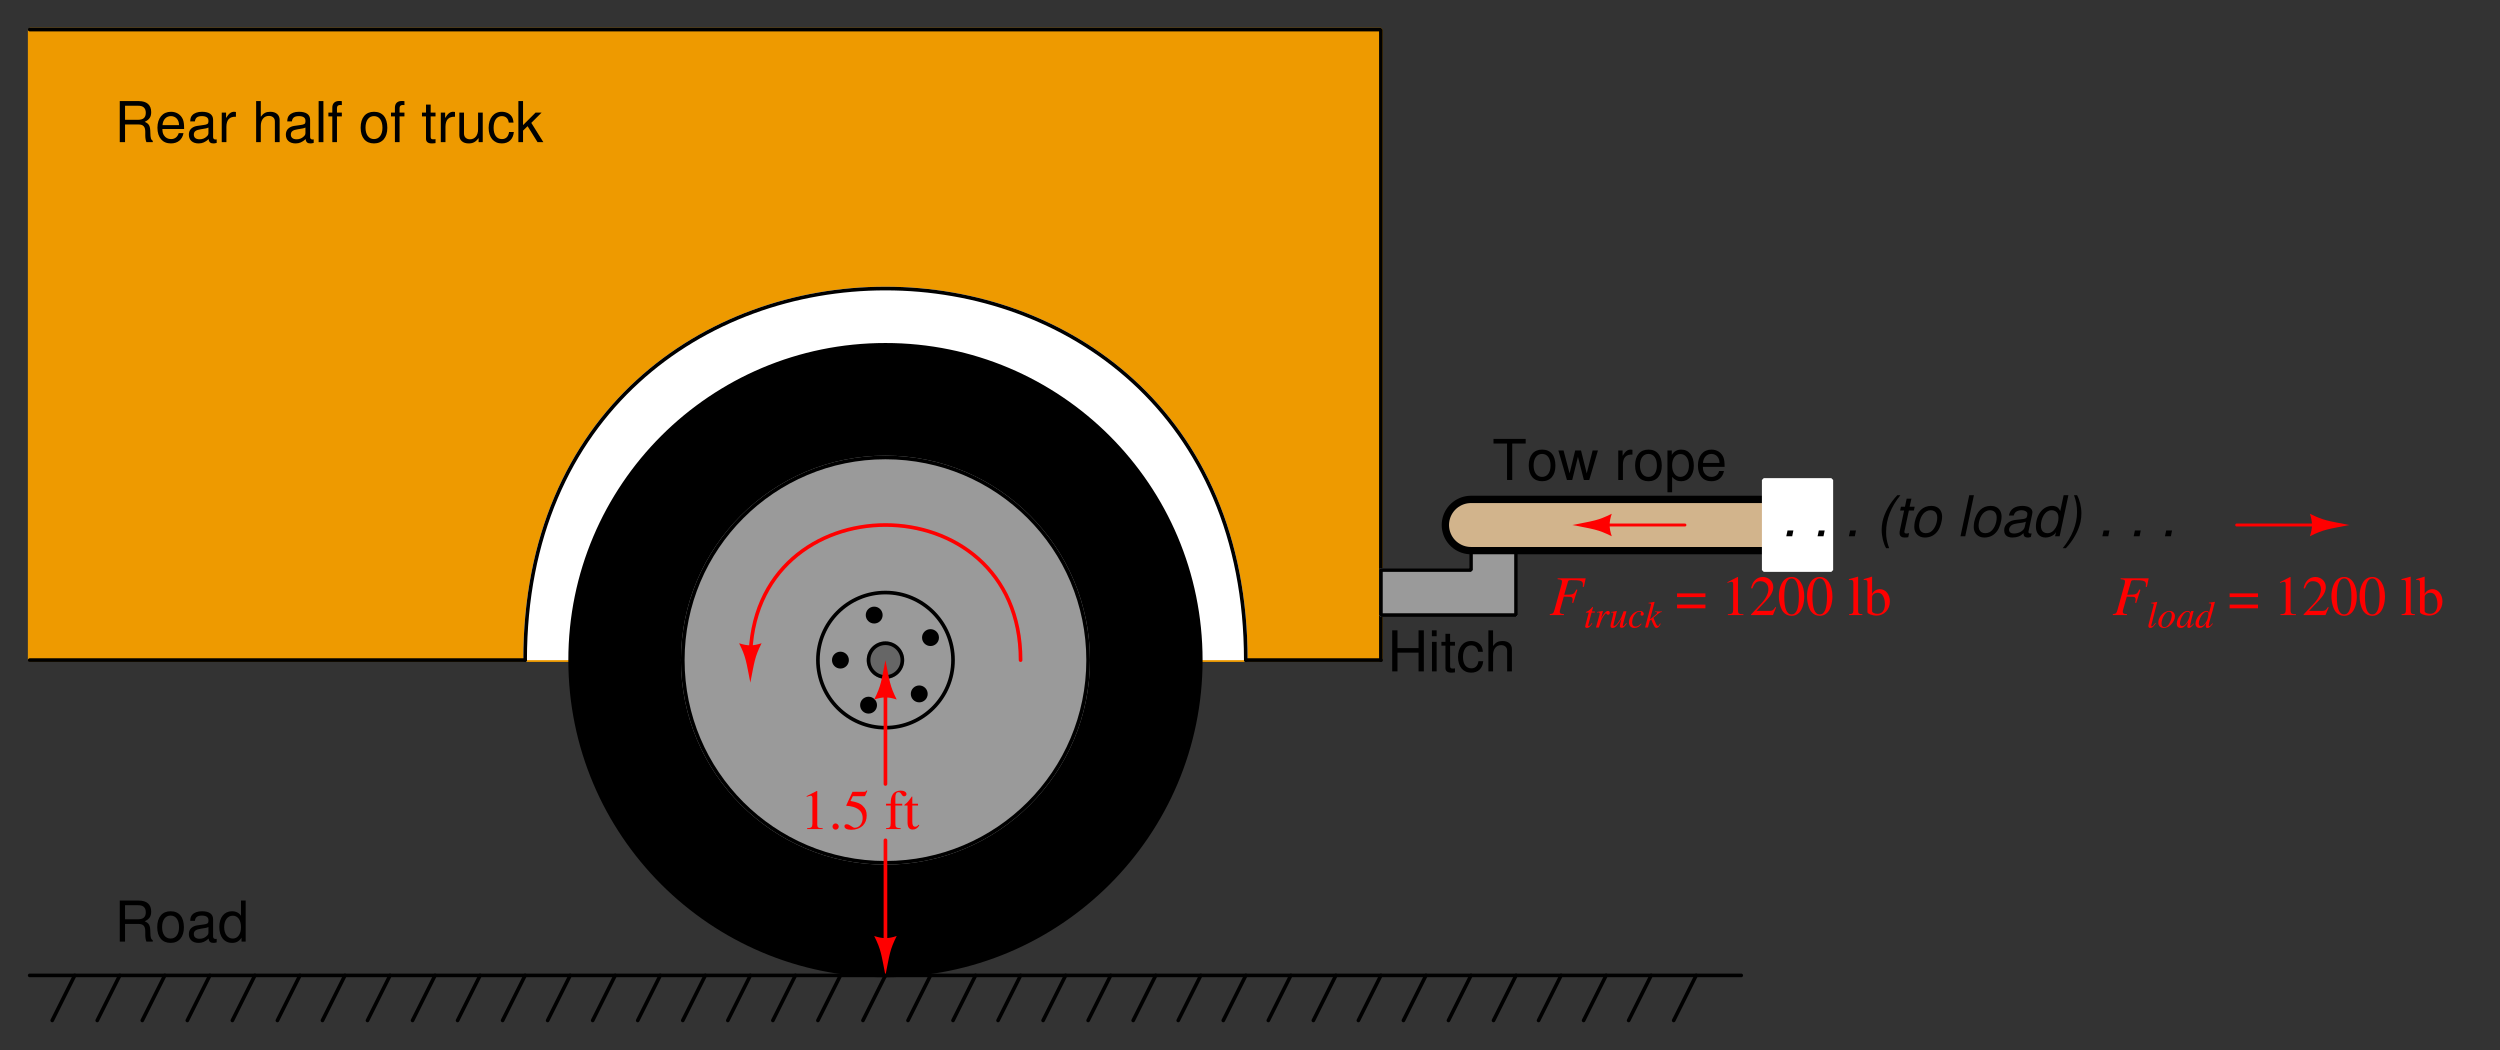 <?xml version="1.0" encoding="UTF-8"?>
<svg xmlns="http://www.w3.org/2000/svg" xmlns:xlink="http://www.w3.org/1999/xlink" viewBox="0 0 368.999 155" version="1.2">
<rect x="0" y="0" width="368.999" height="155" fill="#333333" stroke="none"/>
<defs>
<g>
<symbol overflow="visible" id="glyph0-0">
<path style="stroke:none;" d=""/>
</symbol>
<symbol overflow="visible" id="glyph0-1">
<path style="stroke:none;" d="M 1.547 -2.609 L 3.547 -2.609 C 4.234 -2.609 4.531 -2.281 4.531 -1.531 L 4.531 -0.984 C 4.531 -0.609 4.594 -0.25 4.703 0 L 5.641 0 L 5.641 -0.188 C 5.359 -0.391 5.297 -0.609 5.281 -1.406 C 5.266 -2.406 5.109 -2.703 4.453 -3 C 5.141 -3.328 5.406 -3.734 5.406 -4.438 C 5.406 -5.484 4.766 -6.062 3.562 -6.062 L 0.766 -6.062 L 0.766 0 L 1.547 0 Z M 1.547 -3.297 L 1.547 -5.375 L 3.422 -5.375 C 3.844 -5.375 4.094 -5.312 4.297 -5.141 C 4.5 -4.969 4.609 -4.703 4.609 -4.344 C 4.609 -3.609 4.234 -3.297 3.422 -3.297 Z M 1.547 -3.297 "/>
</symbol>
<symbol overflow="visible" id="glyph0-2">
<path style="stroke:none;" d="M 4.266 -1.938 C 4.266 -2.609 4.219 -3.016 4.094 -3.328 C 3.812 -4.047 3.141 -4.484 2.328 -4.484 C 1.109 -4.484 0.328 -3.562 0.328 -2.125 C 0.328 -0.688 1.078 0.188 2.312 0.188 C 3.312 0.188 4 -0.375 4.172 -1.328 L 3.469 -1.328 C 3.281 -0.75 2.891 -0.453 2.328 -0.453 C 1.891 -0.453 1.516 -0.641 1.281 -1.016 C 1.125 -1.266 1.062 -1.516 1.062 -1.938 Z M 1.078 -2.516 C 1.125 -3.312 1.625 -3.844 2.312 -3.844 C 3.031 -3.844 3.516 -3.297 3.516 -2.516 Z M 1.078 -2.516 "/>
</symbol>
<symbol overflow="visible" id="glyph0-3">
<path style="stroke:none;" d="M 4.453 -0.406 C 4.375 -0.391 4.344 -0.391 4.297 -0.391 C 4.062 -0.391 3.922 -0.516 3.922 -0.734 L 3.922 -3.297 C 3.922 -4.062 3.359 -4.484 2.281 -4.484 C 1.641 -4.484 1.141 -4.297 0.844 -3.969 C 0.641 -3.75 0.562 -3.5 0.547 -3.062 L 1.234 -3.062 C 1.297 -3.594 1.609 -3.844 2.266 -3.844 C 2.891 -3.844 3.234 -3.609 3.234 -3.188 L 3.234 -3.016 C 3.219 -2.703 3.078 -2.609 2.516 -2.531 C 1.531 -2.406 1.375 -2.375 1.109 -2.266 C 0.609 -2.047 0.344 -1.656 0.344 -1.094 C 0.344 -0.312 0.891 0.188 1.781 0.188 C 2.328 0.188 2.766 0 3.266 -0.453 C 3.312 0 3.531 0.188 3.969 0.188 C 4.125 0.188 4.219 0.172 4.453 0.109 Z M 3.234 -1.375 C 3.234 -1.141 3.172 -1 2.953 -0.812 C 2.672 -0.547 2.328 -0.422 1.922 -0.422 C 1.391 -0.422 1.078 -0.672 1.078 -1.109 C 1.078 -1.578 1.375 -1.797 2.125 -1.906 C 2.859 -2.016 3 -2.047 3.234 -2.156 Z M 3.234 -1.375 "/>
</symbol>
<symbol overflow="visible" id="glyph0-4">
<path style="stroke:none;" d="M 0.578 -4.359 L 0.578 0 L 1.266 0 L 1.266 -2.266 C 1.281 -3.312 1.719 -3.781 2.672 -3.75 L 2.672 -4.453 C 2.547 -4.469 2.484 -4.484 2.406 -4.484 C 1.953 -4.484 1.609 -4.219 1.219 -3.562 L 1.219 -4.359 Z M 0.578 -4.359 "/>
</symbol>
<symbol overflow="visible" id="glyph0-5">
<path style="stroke:none;" d=""/>
</symbol>
<symbol overflow="visible" id="glyph0-6">
<path style="stroke:none;" d="M 0.578 -6.062 L 0.578 0 L 1.266 0 L 1.266 -2.406 C 1.266 -3.297 1.734 -3.875 2.453 -3.875 C 2.688 -3.875 2.906 -3.812 3.062 -3.688 C 3.266 -3.531 3.344 -3.328 3.344 -3.016 L 3.344 0 L 4.047 0 L 4.047 -3.297 C 4.047 -4.016 3.516 -4.484 2.672 -4.484 C 2.047 -4.484 1.672 -4.297 1.266 -3.75 L 1.266 -6.062 Z M 0.578 -6.062 "/>
</symbol>
<symbol overflow="visible" id="glyph0-7">
<path style="stroke:none;" d="M 1.266 -6.062 L 0.562 -6.062 L 0.562 0 L 1.266 0 Z M 1.266 -6.062 "/>
</symbol>
<symbol overflow="visible" id="glyph0-8">
<path style="stroke:none;" d="M 2.141 -4.359 L 1.422 -4.359 L 1.422 -5.031 C 1.422 -5.328 1.578 -5.484 1.906 -5.484 C 1.969 -5.484 1.984 -5.484 2.141 -5.469 L 2.141 -6.047 C 1.984 -6.078 1.891 -6.078 1.75 -6.078 C 1.109 -6.078 0.734 -5.719 0.734 -5.094 L 0.734 -4.359 L 0.156 -4.359 L 0.156 -3.797 L 0.734 -3.797 L 0.734 0 L 1.422 0 L 1.422 -3.797 L 2.141 -3.797 Z M 2.141 -4.359 "/>
</symbol>
<symbol overflow="visible" id="glyph0-9">
<path style="stroke:none;" d="M 2.266 -4.484 C 1.031 -4.484 0.297 -3.609 0.297 -2.141 C 0.297 -0.672 1.031 0.188 2.266 0.188 C 3.5 0.188 4.234 -0.688 4.234 -2.109 C 4.234 -3.625 3.531 -4.484 2.266 -4.484 Z M 2.266 -3.844 C 3.047 -3.844 3.516 -3.203 3.516 -2.125 C 3.516 -1.094 3.031 -0.453 2.266 -0.453 C 1.5 -0.453 1.016 -1.094 1.016 -2.141 C 1.016 -3.203 1.5 -3.844 2.266 -3.844 Z M 2.266 -3.844 "/>
</symbol>
<symbol overflow="visible" id="glyph0-10">
<path style="stroke:none;" d="M 2.109 -4.359 L 1.391 -4.359 L 1.391 -5.547 L 0.703 -5.547 L 0.703 -4.359 L 0.109 -4.359 L 0.109 -3.797 L 0.703 -3.797 L 0.703 -0.5 C 0.703 -0.047 1 0.188 1.547 0.188 C 1.734 0.188 1.875 0.172 2.109 0.141 L 2.109 -0.453 C 2.016 -0.422 1.922 -0.422 1.781 -0.422 C 1.484 -0.422 1.391 -0.5 1.391 -0.812 L 1.391 -3.797 L 2.109 -3.797 Z M 2.109 -4.359 "/>
</symbol>
<symbol overflow="visible" id="glyph0-11">
<path style="stroke:none;" d="M 4 0 L 4 -4.359 L 3.312 -4.359 L 3.312 -1.891 C 3.312 -1 2.844 -0.422 2.125 -0.422 C 1.578 -0.422 1.234 -0.75 1.234 -1.266 L 1.234 -4.359 L 0.547 -4.359 L 0.547 -1 C 0.547 -0.281 1.078 0.188 1.922 0.188 C 2.562 0.188 2.969 -0.031 3.391 -0.609 L 3.391 0 Z M 4 0 "/>
</symbol>
<symbol overflow="visible" id="glyph0-12">
<path style="stroke:none;" d="M 3.922 -2.891 C 3.875 -3.312 3.797 -3.594 3.625 -3.828 C 3.328 -4.234 2.797 -4.484 2.188 -4.484 C 1.016 -4.484 0.25 -3.547 0.25 -2.109 C 0.25 -0.703 1 0.188 2.188 0.188 C 3.219 0.188 3.875 -0.438 3.969 -1.5 L 3.266 -1.5 C 3.156 -0.797 2.797 -0.453 2.203 -0.453 C 1.438 -0.453 0.984 -1.078 0.984 -2.109 C 0.984 -3.188 1.438 -3.844 2.188 -3.844 C 2.766 -3.844 3.141 -3.5 3.219 -2.891 Z M 3.922 -2.891 "/>
</symbol>
<symbol overflow="visible" id="glyph0-13">
<path style="stroke:none;" d="M 1.172 -6.062 L 0.484 -6.062 L 0.484 0 L 1.172 0 L 1.172 -1.703 L 1.844 -2.359 L 3.312 0 L 4.172 0 L 2.391 -2.844 L 3.906 -4.359 L 3.016 -4.359 L 1.172 -2.516 Z M 1.172 -6.062 "/>
</symbol>
<symbol overflow="visible" id="glyph0-14">
<path style="stroke:none;" d="M 4.578 -2.766 L 4.578 0 L 5.359 0 L 5.359 -6.062 L 4.578 -6.062 L 4.578 -3.438 L 1.469 -3.438 L 1.469 -6.062 L 0.688 -6.062 L 0.688 0 L 1.469 0 L 1.469 -2.766 Z M 4.578 -2.766 "/>
</symbol>
<symbol overflow="visible" id="glyph0-15">
<path style="stroke:none;" d="M 1.25 -4.359 L 0.562 -4.359 L 0.562 0 L 1.25 0 Z M 1.25 -6.062 L 0.547 -6.062 L 0.547 -5.188 L 1.25 -5.188 Z M 1.25 -6.062 "/>
</symbol>
<symbol overflow="visible" id="glyph0-16">
<path style="stroke:none;" d="M 2.938 -5.375 L 4.922 -5.375 L 4.922 -6.062 L 0.172 -6.062 L 0.172 -5.375 L 2.172 -5.375 L 2.172 0 L 2.938 0 Z M 2.938 -5.375 "/>
</symbol>
<symbol overflow="visible" id="glyph0-17">
<path style="stroke:none;" d="M 4.609 0 L 5.891 -4.359 L 5.109 -4.359 L 4.234 -0.969 L 3.391 -4.359 L 2.531 -4.359 L 1.703 -0.969 L 0.812 -4.359 L 0.047 -4.359 L 1.312 0 L 2.094 0 L 2.938 -3.422 L 3.812 0 Z M 4.609 0 "/>
</symbol>
<symbol overflow="visible" id="glyph0-18">
<path style="stroke:none;" d="M 0.453 1.812 L 1.141 1.812 L 1.141 -0.453 C 1.516 -0.016 1.922 0.188 2.484 0.188 C 3.609 0.188 4.344 -0.719 4.344 -2.109 C 4.344 -3.562 3.625 -4.484 2.484 -4.484 C 1.891 -4.484 1.406 -4.219 1.094 -3.703 L 1.094 -4.359 L 0.453 -4.359 Z M 2.359 -3.828 C 3.125 -3.828 3.625 -3.156 3.625 -2.125 C 3.625 -1.125 3.109 -0.453 2.359 -0.453 C 1.625 -0.453 1.141 -1.125 1.141 -2.141 C 1.141 -3.172 1.625 -3.828 2.359 -3.828 Z M 2.359 -3.828 "/>
</symbol>
<symbol overflow="visible" id="glyph0-19">
<path style="stroke:none;" d="M 4.109 -6.062 L 3.422 -6.062 L 3.422 -3.812 C 3.141 -4.25 2.672 -4.484 2.094 -4.484 C 0.953 -4.484 0.219 -3.578 0.219 -2.188 C 0.219 -0.719 0.938 0.188 2.109 0.188 C 2.703 0.188 3.125 -0.031 3.5 -0.578 L 3.5 0 L 4.109 0 Z M 2.203 -3.828 C 2.953 -3.828 3.422 -3.172 3.422 -2.125 C 3.422 -1.125 2.938 -0.453 2.219 -0.453 C 1.453 -0.453 0.938 -1.125 0.938 -2.141 C 0.938 -3.156 1.453 -3.828 2.203 -3.828 Z M 2.203 -3.828 "/>
</symbol>
<symbol overflow="visible" id="glyph1-0">
<path style="stroke:none;" d=""/>
</symbol>
<symbol overflow="visible" id="glyph1-1">
<path style="stroke:none;" d="M 0.984 0 L 3.281 0 L 3.281 -0.125 C 2.641 -0.125 2.5 -0.219 2.484 -0.609 L 2.484 -5.609 L 2.422 -5.625 L 0.922 -4.859 L 0.922 -4.75 C 1.25 -4.875 1.453 -4.922 1.516 -4.922 C 1.703 -4.922 1.766 -4.797 1.766 -4.531 L 1.766 -0.766 C 1.75 -0.25 1.609 -0.141 0.984 -0.125 Z M 0.984 0 "/>
</symbol>
<symbol overflow="visible" id="glyph1-2">
<path style="stroke:none;" d="M 1.031 -0.828 C 0.797 -0.828 0.578 -0.625 0.578 -0.359 C 0.578 -0.109 0.797 0.094 1.031 0.094 C 1.281 0.094 1.5 -0.109 1.5 -0.359 C 1.5 -0.609 1.281 -0.828 1.031 -0.828 Z M 1.031 -0.828 "/>
</symbol>
<symbol overflow="visible" id="glyph1-3">
<path style="stroke:none;" d="M 1.5 -4.844 L 3.141 -4.844 C 3.281 -4.844 3.297 -4.859 3.328 -4.922 L 3.641 -5.656 L 3.562 -5.719 C 3.438 -5.547 3.359 -5.5 3.188 -5.5 L 1.453 -5.5 L 0.547 -3.531 C 0.531 -3.516 0.531 -3.516 0.531 -3.484 C 0.531 -3.438 0.562 -3.422 0.625 -3.422 C 0.891 -3.422 1.219 -3.359 1.578 -3.266 C 2.531 -2.953 2.953 -2.438 2.953 -1.609 C 2.953 -0.812 2.453 -0.188 1.797 -0.188 C 1.641 -0.188 1.5 -0.25 1.25 -0.438 C 0.984 -0.625 0.812 -0.703 0.609 -0.703 C 0.375 -0.703 0.266 -0.609 0.266 -0.406 C 0.266 -0.078 0.641 0.109 1.281 0.109 C 1.969 0.109 2.562 -0.109 3 -0.531 C 3.359 -0.906 3.547 -1.375 3.547 -2.016 C 3.547 -2.609 3.391 -3 2.969 -3.406 C 2.609 -3.781 2.141 -3.969 1.156 -4.141 Z M 1.5 -4.844 "/>
</symbol>
<symbol overflow="visible" id="glyph1-4">
<path style="stroke:none;" d=""/>
</symbol>
<symbol overflow="visible" id="glyph1-5">
<path style="stroke:none;" d="M 2.562 -3.734 L 1.547 -3.734 L 1.547 -4.703 C 1.547 -5.188 1.703 -5.438 2.016 -5.438 C 2.203 -5.438 2.312 -5.359 2.453 -5.125 C 2.594 -4.906 2.688 -4.828 2.828 -4.828 C 3.031 -4.828 3.188 -4.969 3.188 -5.156 C 3.188 -5.469 2.812 -5.672 2.312 -5.672 C 1.797 -5.672 1.359 -5.453 1.141 -5.078 C 0.938 -4.703 0.859 -4.406 0.859 -3.734 L 0.172 -3.734 L 0.172 -3.469 L 0.859 -3.469 L 0.859 -0.859 C 0.844 -0.234 0.75 -0.156 0.172 -0.125 L 0.172 0 L 2.328 0 L 2.328 -0.125 C 1.641 -0.156 1.547 -0.234 1.547 -0.859 L 1.547 -3.469 L 2.562 -3.469 Z M 2.562 -3.734 "/>
</symbol>
<symbol overflow="visible" id="glyph1-6">
<path style="stroke:none;" d="M 2.125 -3.734 L 1.281 -3.734 L 1.281 -4.703 C 1.281 -4.781 1.266 -4.812 1.219 -4.812 C 0.734 -4.109 0.484 -3.828 0.25 -3.688 C 0.156 -3.625 0.109 -3.578 0.109 -3.531 C 0.109 -3.516 0.109 -3.484 0.141 -3.469 L 0.578 -3.469 L 0.578 -0.969 C 0.578 -0.281 0.828 0.078 1.328 0.078 C 1.734 0.078 2.047 -0.109 2.312 -0.547 L 2.219 -0.641 C 2.031 -0.422 1.891 -0.344 1.719 -0.344 C 1.406 -0.344 1.281 -0.578 1.281 -1.094 L 1.281 -3.469 L 2.125 -3.469 Z M 2.125 -3.734 "/>
</symbol>
<symbol overflow="visible" id="glyph1-7">
<path style="stroke:none;" d="M 4.438 -3.203 L 0.25 -3.203 L 0.25 -2.656 L 4.438 -2.656 Z M 4.438 -1.547 L 0.25 -1.547 L 0.25 -1 L 4.438 -1 Z M 4.438 -1.547 "/>
</symbol>
<symbol overflow="visible" id="glyph1-8">
<path style="stroke:none;" d="M 3.953 -1.141 L 3.844 -1.188 C 3.531 -0.703 3.438 -0.641 3.047 -0.625 L 1.062 -0.625 L 2.453 -2.094 C 3.203 -2.875 3.531 -3.5 3.531 -4.141 C 3.531 -4.984 2.844 -5.625 1.984 -5.625 C 1.531 -5.625 1.094 -5.438 0.797 -5.109 C 0.531 -4.828 0.406 -4.562 0.25 -3.969 L 0.438 -3.922 C 0.766 -4.734 1.062 -5 1.641 -5 C 2.344 -5 2.812 -4.531 2.812 -3.828 C 2.812 -3.172 2.422 -2.406 1.734 -1.672 L 0.25 -0.094 L 0.25 0 L 3.484 0 Z M 3.953 -1.141 "/>
</symbol>
<symbol overflow="visible" id="glyph1-9">
<path style="stroke:none;" d="M 2.109 -5.625 C 1.656 -5.625 1.312 -5.484 1 -5.188 C 0.516 -4.719 0.203 -3.766 0.203 -2.797 C 0.203 -1.875 0.469 -0.922 0.859 -0.453 C 1.172 -0.078 1.594 0.109 2.078 0.109 C 2.5 0.109 2.859 -0.031 3.156 -0.312 C 3.641 -0.766 3.953 -1.734 3.953 -2.75 C 3.953 -4.453 3.203 -5.625 2.109 -5.625 Z M 2.094 -5.406 C 2.781 -5.406 3.156 -4.469 3.156 -2.719 C 3.156 -0.984 2.797 -0.094 2.078 -0.094 C 1.359 -0.094 1 -0.984 1 -2.719 C 1 -4.484 1.375 -5.406 2.094 -5.406 Z M 2.094 -5.406 "/>
</symbol>
<symbol overflow="visible" id="glyph1-10">
<path style="stroke:none;" d="M 0.172 0 L 2.141 0 L 2.141 -0.125 C 1.609 -0.156 1.516 -0.234 1.516 -0.703 L 1.516 -5.656 L 1.484 -5.672 C 1.062 -5.547 0.75 -5.453 0.156 -5.312 L 0.156 -5.172 L 0.203 -5.172 C 0.297 -5.188 0.406 -5.188 0.469 -5.188 C 0.734 -5.188 0.812 -5.078 0.812 -4.688 L 0.812 -0.719 C 0.812 -0.281 0.688 -0.156 0.172 -0.125 Z M 0.172 0 "/>
</symbol>
<symbol overflow="visible" id="glyph1-11">
<path style="stroke:none;" d="M 1.266 -5.656 L 1.234 -5.672 C 0.891 -5.562 0.672 -5.484 0.266 -5.375 L 0.031 -5.312 L 0.031 -5.172 C 0.078 -5.188 0.094 -5.188 0.172 -5.188 C 0.5 -5.188 0.578 -5.109 0.578 -4.766 L 0.578 -0.453 C 0.578 -0.188 1.266 0.078 1.938 0.078 C 3.047 0.078 3.891 -0.828 3.891 -2.016 C 3.891 -3.047 3.266 -3.828 2.422 -3.828 C 1.922 -3.828 1.438 -3.531 1.266 -3.109 Z M 1.266 -2.672 C 1.266 -3 1.656 -3.297 2.094 -3.297 C 2.328 -3.297 2.531 -3.219 2.703 -3.062 C 2.969 -2.797 3.156 -2.234 3.156 -1.641 C 3.156 -0.719 2.766 -0.188 2.078 -0.188 C 1.641 -0.188 1.266 -0.359 1.266 -0.578 Z M 1.266 -2.672 "/>
</symbol>
<symbol overflow="visible" id="glyph2-0">
<path style="stroke:none;" d=""/>
</symbol>
<symbol overflow="visible" id="glyph2-1">
<path style="stroke:none;" d="M 5.359 -5.422 L 1.219 -5.422 L 1.219 -5.297 C 1.766 -5.25 1.859 -5.188 1.859 -4.953 C 1.859 -4.828 1.828 -4.625 1.766 -4.422 L 0.75 -0.75 C 0.594 -0.25 0.547 -0.203 0.062 -0.141 L 0.062 0 L 2.156 0 L 2.156 -0.141 C 1.672 -0.156 1.531 -0.25 1.531 -0.5 C 1.531 -0.578 1.547 -0.672 1.609 -0.875 L 2.125 -2.719 C 2.422 -2.703 2.609 -2.703 2.797 -2.703 C 3.109 -2.703 3.172 -2.688 3.25 -2.656 C 3.375 -2.594 3.438 -2.484 3.438 -2.312 C 3.438 -2.188 3.422 -2.094 3.359 -1.828 L 3.516 -1.781 L 4.141 -3.734 L 3.984 -3.781 C 3.609 -3.031 3.594 -3.016 2.188 -3 L 2.75 -4.938 C 2.797 -5.109 2.906 -5.156 3.25 -5.156 C 4.656 -5.156 4.953 -5.047 4.953 -4.516 C 4.953 -4.453 4.953 -4.406 4.938 -4.328 C 4.922 -4.25 4.922 -4.234 4.922 -4.172 L 5.094 -4.156 Z M 5.359 -5.422 "/>
</symbol>
<symbol overflow="visible" id="glyph3-0">
<path style="stroke:none;" d=""/>
</symbol>
<symbol overflow="visible" id="glyph3-1">
<path style="stroke:none;" d="M 1.641 -2.375 L 1.203 -2.375 L 1.359 -2.953 C 1.359 -2.969 1.359 -2.969 1.359 -2.984 C 1.359 -3.016 1.359 -3.031 1.312 -3.031 C 1.281 -3.031 1.266 -3.031 1.234 -2.984 C 1.016 -2.703 0.672 -2.422 0.5 -2.375 C 0.359 -2.328 0.312 -2.297 0.312 -2.234 C 0.312 -2.234 0.312 -2.219 0.328 -2.203 L 0.734 -2.203 L 0.328 -0.672 C 0.328 -0.625 0.312 -0.594 0.297 -0.562 C 0.25 -0.375 0.203 -0.203 0.203 -0.141 C 0.203 -0.031 0.328 0.062 0.469 0.062 C 0.734 0.062 0.906 -0.094 1.266 -0.609 L 1.188 -0.656 C 0.922 -0.297 0.828 -0.219 0.734 -0.219 C 0.688 -0.219 0.656 -0.25 0.656 -0.328 C 0.656 -0.328 0.656 -0.328 0.656 -0.344 L 1.156 -2.203 L 1.625 -2.203 Z M 1.641 -2.375 "/>
</symbol>
<symbol overflow="visible" id="glyph3-2">
<path style="stroke:none;" d="M 0.672 0 C 0.969 -0.953 1.062 -1.172 1.312 -1.609 C 1.5 -1.922 1.656 -2.094 1.75 -2.094 C 1.781 -2.094 1.812 -2.062 1.828 -2.016 C 1.875 -1.922 1.922 -1.891 2.031 -1.891 C 2.203 -1.891 2.297 -1.984 2.297 -2.172 C 2.297 -2.344 2.188 -2.453 2.031 -2.453 C 1.906 -2.453 1.75 -2.375 1.609 -2.219 C 1.375 -1.984 1.156 -1.656 1.062 -1.438 L 0.984 -1.234 L 1.281 -2.438 L 1.266 -2.453 C 0.859 -2.375 0.812 -2.375 0.406 -2.297 L 0.406 -2.203 C 0.531 -2.234 0.547 -2.234 0.594 -2.234 C 0.719 -2.234 0.797 -2.188 0.797 -2.078 C 0.797 -2 0.797 -2 0.703 -1.625 L 0.25 0 Z M 0.672 0 "/>
</symbol>
<symbol overflow="visible" id="glyph3-3">
<path style="stroke:none;" d="M 2.562 -0.656 C 2.266 -0.281 2.188 -0.219 2.109 -0.219 C 2.062 -0.219 2.047 -0.25 2.047 -0.312 C 2.047 -0.344 2.047 -0.344 2.141 -0.734 L 2.594 -2.406 L 2.172 -2.406 C 1.875 -1.578 1.812 -1.438 1.562 -1.047 C 1.234 -0.516 0.953 -0.234 0.781 -0.234 C 0.703 -0.234 0.656 -0.297 0.656 -0.375 C 0.656 -0.391 0.656 -0.406 0.672 -0.422 L 1.172 -2.438 L 1.156 -2.453 C 0.828 -2.375 0.625 -2.344 0.328 -2.297 L 0.328 -2.219 C 0.547 -2.219 0.547 -2.219 0.594 -2.188 C 0.625 -2.188 0.656 -2.125 0.656 -2.094 C 0.656 -2.047 0.625 -1.906 0.578 -1.719 L 0.375 -0.922 C 0.266 -0.516 0.234 -0.344 0.234 -0.25 C 0.234 -0.031 0.328 0.062 0.531 0.062 C 0.922 0.062 1.219 -0.234 1.859 -1.312 C 1.688 -0.719 1.609 -0.344 1.609 -0.219 C 1.609 -0.047 1.703 0.047 1.875 0.047 C 2.141 0.047 2.266 -0.062 2.641 -0.594 Z M 2.562 -0.656 "/>
</symbol>
<symbol overflow="visible" id="glyph3-4">
<path style="stroke:none;" d="M 1.953 -0.594 C 1.641 -0.266 1.422 -0.141 1.156 -0.141 C 0.828 -0.141 0.641 -0.375 0.641 -0.766 C 0.641 -1.25 0.844 -1.75 1.156 -2.062 C 1.312 -2.234 1.531 -2.344 1.75 -2.344 C 1.891 -2.344 1.969 -2.297 1.969 -2.219 C 1.969 -2.203 1.953 -2.172 1.938 -2.125 C 1.891 -2.047 1.875 -2.016 1.875 -1.953 C 1.875 -1.828 1.969 -1.75 2.094 -1.75 C 2.25 -1.75 2.359 -1.859 2.359 -2 C 2.359 -2.266 2.125 -2.453 1.781 -2.453 C 0.953 -2.453 0.172 -1.641 0.172 -0.766 C 0.172 -0.25 0.469 0.062 0.984 0.062 C 1.406 0.062 1.703 -0.109 2.031 -0.531 Z M 1.953 -0.594 "/>
</symbol>
<symbol overflow="visible" id="glyph3-5">
<path style="stroke:none;" d="M 2.297 -0.609 C 2.109 -0.266 2.062 -0.234 1.969 -0.234 C 1.859 -0.234 1.734 -0.406 1.516 -0.953 C 1.484 -1.016 1.406 -1.219 1.312 -1.438 C 2.141 -2.156 2.297 -2.281 2.562 -2.297 L 2.562 -2.375 L 1.547 -2.375 L 1.547 -2.297 C 1.781 -2.281 1.859 -2.266 1.859 -2.188 C 1.859 -2.078 1.578 -1.812 1.062 -1.406 C 0.969 -1.359 0.891 -1.297 0.812 -1.234 L 1.484 -3.766 L 1.453 -3.797 C 1.125 -3.719 0.906 -3.688 0.594 -3.656 L 0.594 -3.562 C 0.859 -3.562 0.969 -3.531 0.969 -3.422 C 0.953 -3.328 0.922 -3.172 0.844 -2.922 C 0.828 -2.844 0.812 -2.781 0.797 -2.734 L 0.781 -2.688 L 0.078 0 L 0.5 0 L 0.766 -1 L 1 -1.172 C 1.078 -0.938 1.234 -0.594 1.328 -0.391 C 1.5 -0.047 1.609 0.062 1.766 0.062 C 1.984 0.062 2.125 -0.078 2.391 -0.547 Z M 2.297 -0.609 "/>
</symbol>
<symbol overflow="visible" id="glyph3-6">
<path style="stroke:none;" d="M 1.266 -0.688 C 0.906 -0.219 0.859 -0.172 0.734 -0.172 C 0.688 -0.172 0.656 -0.219 0.656 -0.281 C 0.656 -0.328 0.672 -0.391 0.703 -0.5 C 0.703 -0.516 0.719 -0.531 0.719 -0.547 L 1.547 -3.766 L 1.531 -3.797 C 1.188 -3.719 0.984 -3.688 0.656 -3.656 L 0.656 -3.562 C 0.922 -3.562 1.031 -3.531 1.031 -3.438 C 1.031 -3.406 1.031 -3.375 1.016 -3.328 L 0.25 -0.391 C 0.234 -0.344 0.234 -0.297 0.234 -0.25 C 0.234 -0.047 0.328 0.062 0.5 0.062 C 0.797 0.062 0.984 -0.094 1.344 -0.641 Z M 1.266 -0.688 "/>
</symbol>
<symbol overflow="visible" id="glyph3-7">
<path style="stroke:none;" d="M 1.812 -2.453 C 1.562 -2.453 1.359 -2.391 1.125 -2.266 C 0.547 -1.953 0.156 -1.312 0.156 -0.719 C 0.156 -0.234 0.469 0.062 0.969 0.062 C 1.328 0.062 1.688 -0.094 2.016 -0.422 C 2.375 -0.781 2.609 -1.25 2.609 -1.672 C 2.609 -2.141 2.281 -2.453 1.812 -2.453 Z M 1.734 -2.344 C 1.984 -2.344 2.141 -2.125 2.141 -1.812 C 2.141 -1.406 1.953 -0.844 1.703 -0.484 C 1.5 -0.188 1.297 -0.062 1.047 -0.062 C 0.797 -0.062 0.625 -0.25 0.625 -0.562 C 0.625 -0.969 0.781 -1.469 1.047 -1.859 C 1.266 -2.172 1.5 -2.344 1.734 -2.344 Z M 1.734 -2.344 "/>
</symbol>
<symbol overflow="visible" id="glyph3-8">
<path style="stroke:none;" d="M 2.578 -0.609 L 2.422 -0.453 C 2.25 -0.281 2.188 -0.234 2.141 -0.234 C 2.094 -0.234 2.062 -0.266 2.062 -0.297 C 2.062 -0.406 2.297 -1.375 2.547 -2.312 C 2.562 -2.375 2.578 -2.391 2.594 -2.438 L 2.547 -2.453 L 2.203 -2.422 L 2.188 -2.391 L 2.125 -2.125 C 2.094 -2.344 1.922 -2.453 1.688 -2.453 C 0.953 -2.453 0.094 -1.438 0.094 -0.562 C 0.094 -0.172 0.312 0.062 0.656 0.062 C 1.047 0.062 1.297 -0.125 1.781 -0.812 C 1.656 -0.359 1.656 -0.312 1.656 -0.172 C 1.656 -0.016 1.719 0.062 1.875 0.062 C 2.094 0.062 2.234 -0.047 2.641 -0.562 Z M 1.719 -2.328 C 1.906 -2.312 2.031 -2.188 2.031 -1.984 C 2.031 -1.531 1.75 -0.875 1.375 -0.453 C 1.234 -0.312 1.047 -0.219 0.891 -0.219 C 0.688 -0.219 0.562 -0.359 0.562 -0.625 C 0.562 -0.938 0.766 -1.5 1.016 -1.844 C 1.234 -2.172 1.484 -2.344 1.719 -2.328 Z M 1.719 -2.328 "/>
</symbol>
<symbol overflow="visible" id="glyph3-9">
<path style="stroke:none;" d="M 2.578 -0.625 C 2.266 -0.266 2.219 -0.219 2.125 -0.219 C 2.062 -0.219 2.016 -0.266 2.016 -0.328 C 2.016 -0.422 2.188 -1.078 2.375 -1.703 C 2.516 -2.141 2.625 -2.547 2.938 -3.766 L 2.906 -3.797 C 2.609 -3.734 2.422 -3.703 2.047 -3.672 L 2.047 -3.578 C 2.359 -3.562 2.391 -3.547 2.391 -3.438 C 2.391 -3.359 2.391 -3.344 2.312 -3.047 L 2.062 -2.125 C 2.031 -2.359 1.922 -2.453 1.703 -2.453 C 0.984 -2.453 0.078 -1.406 0.078 -0.578 C 0.078 -0.172 0.312 0.062 0.672 0.062 C 1.047 0.062 1.297 -0.109 1.672 -0.672 C 1.609 -0.391 1.594 -0.312 1.594 -0.172 C 1.594 -0.031 1.688 0.078 1.828 0.078 C 2.062 0.078 2.359 -0.156 2.641 -0.562 Z M 1.734 -2.328 C 1.891 -2.312 1.984 -2.203 1.984 -2.016 C 1.984 -1.156 1.406 -0.203 0.891 -0.203 C 0.703 -0.203 0.562 -0.344 0.562 -0.578 C 0.562 -1.031 0.844 -1.688 1.219 -2.062 C 1.375 -2.234 1.578 -2.344 1.734 -2.328 Z M 1.734 -2.328 "/>
</symbol>
<symbol overflow="visible" id="glyph4-0">
<path style="stroke:none;" d=""/>
</symbol>
<symbol overflow="visible" id="glyph4-1">
<path style="stroke:none;" d="M 1.766 -0.859 L 0.906 -0.859 L 0.719 0 L 1.594 0 Z M 1.766 -0.859 "/>
</symbol>
<symbol overflow="visible" id="glyph4-2">
<path style="stroke:none;" d=""/>
</symbol>
<symbol overflow="visible" id="glyph4-3">
<path style="stroke:none;" d="M 3.25 -6.062 C 2.156 -4.922 1.344 -3.469 1.062 -2.156 C 0.984 -1.766 0.938 -1.359 0.938 -0.969 C 0.938 0.031 1.188 1.047 1.594 1.766 L 2.047 1.766 C 1.812 1.156 1.672 0.562 1.609 -0.047 C 1.594 -0.234 1.594 -0.438 1.594 -0.656 C 1.594 -2.516 2.312 -4.344 3.703 -6.062 Z M 3.25 -6.062 "/>
</symbol>
<symbol overflow="visible" id="glyph4-4">
<path style="stroke:none;" d="M 3.047 -4.359 L 2.297 -4.359 L 2.562 -5.547 L 1.859 -5.547 L 1.609 -4.359 L 1.016 -4.359 L 0.891 -3.797 L 1.484 -3.797 L 0.828 -0.719 C 0.812 -0.641 0.812 -0.547 0.812 -0.469 C 0.812 -0.141 0.953 0.062 1.266 0.156 C 1.359 0.172 1.453 0.188 1.547 0.188 C 1.719 0.188 1.969 0.172 2.094 0.141 L 2.219 -0.469 C 1.938 -0.406 1.922 -0.406 1.828 -0.406 C 1.656 -0.406 1.562 -0.469 1.531 -0.578 C 1.516 -0.594 1.516 -0.609 1.516 -0.625 C 1.516 -0.656 1.531 -0.703 1.531 -0.75 L 2.188 -3.797 L 2.922 -3.797 Z M 3.047 -4.359 "/>
</symbol>
<symbol overflow="visible" id="glyph4-5">
<path style="stroke:none;" d="M 3.188 -4.484 C 1.938 -4.484 1.094 -3.672 0.75 -2.141 C 0.703 -1.875 0.672 -1.609 0.672 -1.359 C 0.672 -0.438 1.312 0.188 2.234 0.188 C 3.031 0.188 3.672 -0.141 4.125 -0.766 C 4.516 -1.297 4.781 -2.203 4.781 -2.922 C 4.781 -3.547 4.469 -4.109 3.953 -4.328 C 3.719 -4.438 3.484 -4.484 3.188 -4.484 Z M 3.078 -3.844 C 3.516 -3.844 3.844 -3.625 3.969 -3.281 C 4.031 -3.125 4.062 -2.969 4.062 -2.766 C 4.062 -1.828 3.609 -0.922 3 -0.594 C 2.797 -0.5 2.594 -0.453 2.359 -0.453 C 1.938 -0.453 1.625 -0.656 1.484 -1 C 1.438 -1.172 1.391 -1.344 1.391 -1.531 C 1.391 -1.922 1.484 -2.344 1.641 -2.734 C 1.844 -3.188 2.109 -3.5 2.469 -3.688 C 2.672 -3.797 2.859 -3.844 3.078 -3.844 Z M 3.078 -3.844 "/>
</symbol>
<symbol overflow="visible" id="glyph4-6">
<path style="stroke:none;" d="M 2.547 -6.062 L 1.859 -6.062 L 0.562 0 L 1.266 0 Z M 2.547 -6.062 "/>
</symbol>
<symbol overflow="visible" id="glyph4-7">
<path style="stroke:none;" d="M 4.594 -0.422 C 4.516 -0.406 4.484 -0.406 4.453 -0.406 C 4.266 -0.406 4.172 -0.469 4.141 -0.562 C 4.125 -0.594 4.125 -0.609 4.125 -0.641 C 4.125 -0.672 4.125 -0.703 4.141 -0.734 L 4.672 -3.234 C 4.719 -3.453 4.719 -3.453 4.719 -3.547 C 4.719 -3.953 4.375 -4.297 3.875 -4.406 C 3.688 -4.453 3.484 -4.484 3.281 -4.484 C 2.109 -4.484 1.406 -3.984 1.25 -3.062 L 1.953 -3.062 C 2.031 -3.297 2.094 -3.422 2.203 -3.531 C 2.391 -3.719 2.734 -3.844 3.094 -3.844 C 3.469 -3.844 3.781 -3.719 3.922 -3.516 C 3.953 -3.453 3.969 -3.391 3.969 -3.312 C 3.969 -3.281 3.969 -3.219 3.953 -3.156 L 3.938 -3 C 3.875 -2.672 3.688 -2.562 3.094 -2.516 C 2.266 -2.438 1.891 -2.375 1.594 -2.266 C 1.062 -2.047 0.703 -1.688 0.578 -1.203 C 0.562 -1.094 0.547 -0.984 0.547 -0.875 C 0.547 -0.406 0.766 -0.047 1.188 0.094 C 1.344 0.156 1.531 0.188 1.734 0.188 C 2.031 0.188 2.375 0.141 2.672 0.031 C 2.938 -0.062 3.062 -0.156 3.406 -0.453 L 3.406 -0.359 C 3.406 -0.109 3.531 0.078 3.734 0.141 C 3.828 0.172 3.938 0.188 4.047 0.188 C 4.141 0.188 4.172 0.188 4.359 0.141 C 4.391 0.141 4.438 0.125 4.484 0.109 Z M 3.578 -1.359 C 3.469 -0.844 2.75 -0.406 2.016 -0.406 C 1.719 -0.406 1.5 -0.484 1.391 -0.609 C 1.312 -0.703 1.266 -0.828 1.266 -0.953 C 1.266 -1.234 1.438 -1.5 1.672 -1.656 C 1.875 -1.781 2.125 -1.844 2.531 -1.906 C 3.375 -2.016 3.391 -2.016 3.75 -2.141 Z M 3.578 -1.359 "/>
</symbol>
<symbol overflow="visible" id="glyph4-8">
<path style="stroke:none;" d="M 5.406 -6.062 L 4.703 -6.062 L 4.203 -3.719 C 4 -4.141 3.797 -4.328 3.453 -4.422 C 3.312 -4.469 3.172 -4.484 3.016 -4.484 C 1.641 -4.484 0.609 -3.172 0.609 -1.406 C 0.609 -0.438 1.156 0.188 2.031 0.188 C 2.391 0.188 2.766 0.078 3.094 -0.125 C 3.344 -0.281 3.453 -0.406 3.578 -0.625 L 3.438 0 L 4.109 0 Z M 2.953 -3.844 C 3.344 -3.844 3.688 -3.625 3.828 -3.328 C 3.906 -3.156 3.938 -2.953 3.938 -2.719 C 3.938 -2.219 3.797 -1.719 3.547 -1.281 C 3.219 -0.734 2.812 -0.453 2.312 -0.453 C 1.906 -0.453 1.594 -0.641 1.453 -0.969 C 1.375 -1.141 1.344 -1.359 1.344 -1.578 C 1.344 -2.5 1.797 -3.438 2.406 -3.719 C 2.578 -3.812 2.719 -3.844 2.953 -3.844 Z M 2.953 -3.844 "/>
</symbol>
<symbol overflow="visible" id="glyph4-9">
<path style="stroke:none;" d="M 0.406 1.766 C 1.469 0.656 2.297 -0.828 2.578 -2.141 C 2.656 -2.531 2.703 -2.953 2.703 -3.391 C 2.703 -4.328 2.453 -5.375 2.062 -6.062 L 1.609 -6.062 C 1.922 -5.25 2.062 -4.469 2.062 -3.578 C 2.062 -1.781 1.328 0.078 -0.062 1.766 Z M 0.406 1.766 "/>
</symbol>
</g>
</defs>
<g id="surface1">
<path style="fill-rule:evenodd;fill:rgb(93.359%,60.352%,0%);fill-opacity:1;stroke-width:5.402;stroke-linecap:round;stroke-linejoin:bevel;stroke:rgb(93.359%,60.352%,0%);stroke-opacity:1;stroke-miterlimit:6;" d="M 38.828 570.664 L 2033.203 570.664 L 2033.203 1501.367 L 38.828 1501.367 Z M 38.828 570.664 " transform="matrix(0.1,0,0,-0.1,0.5,154.5)"/>
<path style="fill-rule:evenodd;fill:rgb(100%,100%,100%);fill-opacity:1;stroke-width:5.402;stroke-linecap:round;stroke-linejoin:bevel;stroke:rgb(100%,100%,100%);stroke-opacity:1;stroke-miterlimit:6;" d="M 770.078 570.664 C 770.078 1301.914 1833.789 1301.914 1833.789 570.664 " transform="matrix(0.1,0,0,-0.1,0.5,154.5)"/>
<path style="fill:none;stroke-width:5.402;stroke-linecap:round;stroke-linejoin:bevel;stroke:rgb(0%,0%,0%);stroke-opacity:1;stroke-miterlimit:6;" d="M 770.078 570.664 L 38.828 570.664 " transform="matrix(0.1,0,0,-0.1,0.5,154.5)"/>
<path style="fill:none;stroke-width:5.402;stroke-linecap:round;stroke-linejoin:bevel;stroke:rgb(0%,0%,0%);stroke-opacity:1;stroke-miterlimit:6;" d="M 38.828 1501.367 L 2033.203 1501.367 L 2033.203 570.664 " transform="matrix(0.1,0,0,-0.1,0.5,154.5)"/>
<path style="fill:none;stroke-width:5.402;stroke-linecap:round;stroke-linejoin:bevel;stroke:rgb(0%,0%,0%);stroke-opacity:1;stroke-miterlimit:6;" d="M 2033.203 570.664 L 1833.789 570.664 " transform="matrix(0.1,0,0,-0.1,0.5,154.5)"/>
<path style="fill:none;stroke-width:5.402;stroke-linecap:round;stroke-linejoin:bevel;stroke:rgb(0%,0%,0%);stroke-opacity:1;stroke-miterlimit:6;" d="M 770.078 570.664 C 770.078 1301.914 1833.789 1301.914 1833.789 570.664 " transform="matrix(0.1,0,0,-0.1,0.5,154.5)"/>
<path style="fill-rule:evenodd;fill:rgb(0%,0%,0%);fill-opacity:1;stroke-width:5.402;stroke-linecap:round;stroke-linejoin:bevel;stroke:rgb(0%,0%,0%);stroke-opacity:1;stroke-miterlimit:6;" d="M 1767.305 570.664 C 1767.305 827.656 1558.945 1036.016 1301.914 1036.016 C 1044.922 1036.016 836.562 827.656 836.562 570.664 C 836.562 313.633 1044.922 105.312 1301.914 105.312 C 1558.945 105.312 1767.305 313.633 1767.305 570.664 " transform="matrix(0.1,0,0,-0.1,0.5,154.5)"/>
<path style="fill-rule:evenodd;fill:rgb(60.352%,60.352%,60.352%);fill-opacity:1;stroke-width:5.402;stroke-linecap:round;stroke-linejoin:bevel;stroke:rgb(60.352%,60.352%,60.352%);stroke-opacity:1;stroke-miterlimit:6;" d="M 1601.094 570.664 C 1601.094 735.859 1467.148 869.805 1301.914 869.805 C 1136.719 869.805 1002.773 735.859 1002.773 570.664 C 1002.773 405.43 1136.719 271.484 1301.914 271.484 C 1467.148 271.484 1601.094 405.43 1601.094 570.664 " transform="matrix(0.1,0,0,-0.1,0.5,154.5)"/>
<path style="fill:none;stroke-width:5.402;stroke-linecap:round;stroke-linejoin:bevel;stroke:rgb(0%,0%,0%);stroke-opacity:1;stroke-miterlimit:6;" d="M 1601.094 570.664 C 1601.094 735.859 1467.148 869.805 1301.914 869.805 C 1136.719 869.805 1002.773 735.859 1002.773 570.664 C 1002.773 405.43 1136.719 271.484 1301.914 271.484 C 1467.148 271.484 1601.094 405.43 1601.094 570.664 " transform="matrix(0.1,0,0,-0.1,0.5,154.5)"/>
<path style="fill:none;stroke-width:5.402;stroke-linecap:round;stroke-linejoin:bevel;stroke:rgb(0%,0%,0%);stroke-opacity:1;stroke-miterlimit:6;" d="M 1401.641 570.664 C 1401.641 625.742 1356.992 670.391 1301.914 670.391 C 1246.875 670.391 1202.227 625.742 1202.227 570.664 C 1202.227 515.586 1246.875 470.938 1301.914 470.938 C 1356.992 470.938 1401.641 515.586 1401.641 570.664 " transform="matrix(0.1,0,0,-0.1,0.5,154.5)"/>
<path style=" stroke:none;fill-rule:evenodd;fill:rgb(0%,0%,0%);fill-opacity:1;" d="M 130.277 90.785 C 130.277 90.098 129.719 89.539 129.031 89.539 C 128.344 89.539 127.785 90.098 127.785 90.785 C 127.785 91.473 128.344 92.031 129.031 92.031 C 129.719 92.031 130.277 91.473 130.277 90.785 "/>
<path style=" stroke:none;fill-rule:evenodd;fill:rgb(0%,0%,0%);fill-opacity:1;" d="M 138.59 94.109 C 138.59 93.422 138.031 92.863 137.34 92.863 C 136.652 92.863 136.094 93.422 136.094 94.109 C 136.094 94.797 136.652 95.355 137.34 95.355 C 138.031 95.355 138.59 94.797 138.59 94.109 "/>
<path style=" stroke:none;fill-rule:evenodd;fill:rgb(0%,0%,0%);fill-opacity:1;" d="M 129.445 104.082 C 129.445 103.395 128.891 102.836 128.199 102.836 C 127.512 102.836 126.953 103.395 126.953 104.082 C 126.953 104.77 127.512 105.328 128.199 105.328 C 128.891 105.328 129.445 104.77 129.445 104.082 "/>
<path style=" stroke:none;fill-rule:evenodd;fill:rgb(0%,0%,0%);fill-opacity:1;" d="M 136.926 102.422 C 136.926 101.73 136.367 101.172 135.68 101.172 C 134.992 101.172 134.434 101.73 134.434 102.422 C 134.434 103.109 134.992 103.668 135.68 103.668 C 136.367 103.668 136.926 103.109 136.926 102.422 "/>
<path style=" stroke:none;fill-rule:evenodd;fill:rgb(0%,0%,0%);fill-opacity:1;" d="M 125.293 97.434 C 125.293 96.746 124.734 96.188 124.047 96.188 C 123.355 96.188 122.801 96.746 122.801 97.434 C 122.801 98.121 123.355 98.68 124.047 98.68 C 124.734 98.68 125.293 98.121 125.293 97.434 "/>
<path style="fill-rule:evenodd;fill:rgb(39.989%,39.989%,39.989%);fill-opacity:1;stroke-width:5.402;stroke-linecap:round;stroke-linejoin:bevel;stroke:rgb(39.989%,39.989%,39.989%);stroke-opacity:1;stroke-miterlimit:6;" d="M 1326.875 570.664 C 1326.875 584.414 1315.703 595.586 1301.914 595.586 C 1288.164 595.586 1276.992 584.414 1276.992 570.664 C 1276.992 556.875 1288.164 545.742 1301.914 545.742 C 1315.703 545.742 1326.875 556.875 1326.875 570.664 " transform="matrix(0.1,0,0,-0.1,0.5,154.5)"/>
<path style="fill:none;stroke-width:5.402;stroke-linecap:round;stroke-linejoin:bevel;stroke:rgb(0%,0%,0%);stroke-opacity:1;stroke-miterlimit:6;" d="M 1326.875 570.664 C 1326.875 584.414 1315.703 595.586 1301.914 595.586 C 1288.164 595.586 1276.992 584.414 1276.992 570.664 C 1276.992 556.875 1288.164 545.742 1301.914 545.742 C 1315.703 545.742 1326.875 556.875 1326.875 570.664 " transform="matrix(0.1,0,0,-0.1,0.5,154.5)"/>
<path style="fill:none;stroke-width:5.402;stroke-linecap:round;stroke-linejoin:bevel;stroke:rgb(0%,0%,0%);stroke-opacity:1;stroke-miterlimit:6;" d="M 2565.039 105.312 L 38.828 105.312 " transform="matrix(0.1,0,0,-0.1,0.5,154.5)"/>
<path style="fill:none;stroke-width:5.402;stroke-linecap:round;stroke-linejoin:bevel;stroke:rgb(100%,0%,0%);stroke-opacity:1;stroke-miterlimit:6;" d="M 1501.367 570.664 C 1501.367 836.562 1102.5 836.562 1102.5 570.664 " transform="matrix(0.1,0,0,-0.1,0.5,154.5)"/>
<path style=" stroke:none;fill-rule:evenodd;fill:rgb(100%,0%,0%);fill-opacity:1;" d="M 109.09 94.941 C 110.125 97.02 110.125 97.641 110.75 100.758 C 111.371 97.641 111.371 97.02 112.41 94.941 C 111.164 95.355 110.336 95.355 109.09 94.941 "/>
<path style=" stroke:none;fill-rule:evenodd;fill:rgb(100%,0%,0%);fill-opacity:1;" d="M 129.031 138.152 C 130.07 140.23 130.07 140.855 130.691 143.969 C 131.316 140.855 131.316 140.23 132.355 138.152 C 131.109 138.57 130.277 138.57 129.031 138.152 "/>
<path style=" stroke:none;fill-rule:evenodd;fill:rgb(100%,0%,0%);fill-opacity:1;" d="M 129.031 103.25 C 130.07 101.172 130.07 100.551 130.691 97.434 C 131.316 100.551 131.316 101.172 132.355 103.25 C 131.109 102.836 130.277 102.836 129.031 103.25 "/>
<path style="fill:none;stroke-width:5.402;stroke-linecap:round;stroke-linejoin:bevel;stroke:rgb(100%,0%,0%);stroke-opacity:1;stroke-miterlimit:6;" d="M 1301.914 387.852 L 1301.914 537.422 " transform="matrix(0.1,0,0,-0.1,0.5,154.5)"/>
<path style="fill:none;stroke-width:5.402;stroke-linecap:round;stroke-linejoin:bevel;stroke:rgb(100%,0%,0%);stroke-opacity:1;stroke-miterlimit:6;" d="M 1301.914 138.516 L 1301.914 304.727 " transform="matrix(0.1,0,0,-0.1,0.5,154.5)"/>
<g style="fill:rgb(0%,0%,0%);fill-opacity:1;">
  <use xlink:href="#glyph0-1" x="16.91" y="20.982"/>
  <use xlink:href="#glyph0-2" x="22.91" y="20.982"/>
  <use xlink:href="#glyph0-3" x="27.531" y="20.982"/>
  <use xlink:href="#glyph0-4" x="32.151" y="20.982"/>
  <use xlink:href="#glyph0-5" x="34.918" y="20.982"/>
  <use xlink:href="#glyph0-6" x="37.228" y="20.982"/>
  <use xlink:href="#glyph0-3" x="41.849" y="20.982"/>
  <use xlink:href="#glyph0-7" x="46.469" y="20.982"/>
  <use xlink:href="#glyph0-8" x="48.314" y="20.982"/>
  <use xlink:href="#glyph0-5" x="50.624" y="20.982"/>
  <use xlink:href="#glyph0-9" x="52.934" y="20.982"/>
  <use xlink:href="#glyph0-8" x="57.555" y="20.982"/>
  <use xlink:href="#glyph0-5" x="59.865" y="20.982"/>
  <use xlink:href="#glyph0-10" x="62.175" y="20.982"/>
  <use xlink:href="#glyph0-4" x="64.485" y="20.982"/>
  <use xlink:href="#glyph0-11" x="67.252" y="20.982"/>
  <use xlink:href="#glyph0-12" x="71.873" y="20.982"/>
  <use xlink:href="#glyph0-13" x="76.028" y="20.982"/>
</g>
<path style="fill-rule:evenodd;fill:rgb(60.352%,60.352%,60.352%);fill-opacity:1;stroke-width:5.402;stroke-linecap:round;stroke-linejoin:bevel;stroke:rgb(60.352%,60.352%,60.352%);stroke-opacity:1;stroke-miterlimit:6;" d="M 2033.203 703.594 L 2033.203 637.148 L 2232.656 637.148 L 2232.656 736.836 L 2166.172 736.836 L 2166.172 703.594 L 2033.203 703.594 " transform="matrix(0.1,0,0,-0.1,0.5,154.5)"/>
<path style="fill:none;stroke-width:5.402;stroke-linecap:round;stroke-linejoin:bevel;stroke:rgb(0%,0%,0%);stroke-opacity:1;stroke-miterlimit:6;" d="M 2033.203 703.594 L 2166.172 703.594 L 2166.172 736.836 L 2232.656 736.836 L 2232.656 637.148 L 2033.203 637.148 L 2033.203 703.594 " transform="matrix(0.1,0,0,-0.1,0.5,154.5)"/>
<g style="fill:rgb(0%,0%,0%);fill-opacity:1;">
  <use xlink:href="#glyph0-14" x="204.799" y="99.097"/>
  <use xlink:href="#glyph0-15" x="210.799" y="99.097"/>
  <use xlink:href="#glyph0-10" x="212.644" y="99.097"/>
  <use xlink:href="#glyph0-12" x="214.954" y="99.097"/>
  <use xlink:href="#glyph0-6" x="219.109" y="99.097"/>
</g>
<path style="fill:none;stroke-width:86.424;stroke-linecap:round;stroke-linejoin:bevel;stroke:rgb(0%,0%,0%);stroke-opacity:1;stroke-miterlimit:6;" d="M 2631.523 770.078 L 2166.172 770.078 " transform="matrix(0.1,0,0,-0.1,0.5,154.5)"/>
<path style="fill:none;stroke-width:64.818;stroke-linecap:round;stroke-linejoin:bevel;stroke:rgb(82.422%,70.506%,54.881%);stroke-opacity:1;stroke-miterlimit:6;" d="M 2631.523 770.078 L 2166.172 770.078 " transform="matrix(0.1,0,0,-0.1,0.5,154.5)"/>
<path style="fill-rule:evenodd;fill:rgb(100%,100%,100%);fill-opacity:1;stroke-width:5.402;stroke-linecap:round;stroke-linejoin:bevel;stroke:rgb(100%,100%,100%);stroke-opacity:1;stroke-miterlimit:6;" d="M 2598.281 703.594 L 2698.008 703.594 L 2698.008 836.562 L 2598.281 836.562 Z M 2598.281 703.594 " transform="matrix(0.1,0,0,-0.1,0.5,154.5)"/>
<g style="fill:rgb(0%,0%,0%);fill-opacity:1;">
  <use xlink:href="#glyph0-16" x="220.268" y="70.843"/>
  <use xlink:href="#glyph0-9" x="225.345" y="70.843"/>
  <use xlink:href="#glyph0-17" x="229.966" y="70.843"/>
  <use xlink:href="#glyph0-5" x="235.966" y="70.843"/>
  <use xlink:href="#glyph0-4" x="238.276" y="70.843"/>
  <use xlink:href="#glyph0-9" x="241.043" y="70.843"/>
  <use xlink:href="#glyph0-18" x="245.663" y="70.843"/>
  <use xlink:href="#glyph0-2" x="250.284" y="70.843"/>
</g>
<path style="fill:none;stroke-width:4.321;stroke-linecap:round;stroke-linejoin:bevel;stroke:rgb(100%,0%,0%);stroke-opacity:1;stroke-miterlimit:6;" d="M 2357.305 770.078 L 2481.953 770.078 " transform="matrix(0.1,0,0,-0.1,0.5,154.5)"/>
<path style=" stroke:none;fill-rule:evenodd;fill:rgb(100%,0%,0%);fill-opacity:1;" d="M 237.895 75.828 C 235.816 76.867 235.191 76.867 232.074 77.492 C 235.191 78.113 235.816 78.113 237.895 79.152 C 237.477 77.906 237.477 77.074 237.895 75.828 "/>
<g style="fill:rgb(100%,0%,0%);fill-opacity:1;">
  <use xlink:href="#glyph1-1" x="118.144" y="122.365"/>
  <use xlink:href="#glyph1-2" x="122.299" y="122.365"/>
  <use xlink:href="#glyph1-3" x="124.376" y="122.365"/>
  <use xlink:href="#glyph1-4" x="128.531" y="122.365"/>
  <use xlink:href="#glyph1-5" x="130.609" y="122.365"/>
  <use xlink:href="#glyph1-6" x="133.376" y="122.365"/>
</g>
<g style="fill:rgb(0%,0%,0%);fill-opacity:1;">
  <use xlink:href="#glyph0-1" x="16.91" y="138.984"/>
  <use xlink:href="#glyph0-9" x="22.91" y="138.984"/>
  <use xlink:href="#glyph0-3" x="27.531" y="138.984"/>
  <use xlink:href="#glyph0-19" x="32.151" y="138.984"/>
</g>
<path style="fill:none;stroke-width:5.402;stroke-linecap:round;stroke-linejoin:bevel;stroke:rgb(0%,0%,0%);stroke-opacity:1;stroke-miterlimit:6;" d="M 72.07 38.828 L 105.312 105.312 " transform="matrix(0.1,0,0,-0.1,0.5,154.5)"/>
<path style="fill:none;stroke-width:5.402;stroke-linecap:round;stroke-linejoin:bevel;stroke:rgb(0%,0%,0%);stroke-opacity:1;stroke-miterlimit:6;" d="M 138.516 38.828 L 171.758 105.312 " transform="matrix(0.1,0,0,-0.1,0.5,154.5)"/>
<path style="fill:none;stroke-width:5.402;stroke-linecap:round;stroke-linejoin:bevel;stroke:rgb(0%,0%,0%);stroke-opacity:1;stroke-miterlimit:6;" d="M 205 38.828 L 238.242 105.312 " transform="matrix(0.1,0,0,-0.1,0.5,154.5)"/>
<path style="fill:none;stroke-width:5.402;stroke-linecap:round;stroke-linejoin:bevel;stroke:rgb(0%,0%,0%);stroke-opacity:1;stroke-miterlimit:6;" d="M 271.484 38.828 L 304.727 105.312 " transform="matrix(0.1,0,0,-0.1,0.5,154.5)"/>
<path style="fill:none;stroke-width:5.402;stroke-linecap:round;stroke-linejoin:bevel;stroke:rgb(0%,0%,0%);stroke-opacity:1;stroke-miterlimit:6;" d="M 337.969 38.828 L 371.211 105.312 " transform="matrix(0.1,0,0,-0.1,0.5,154.5)"/>
<path style="fill:none;stroke-width:5.402;stroke-linecap:round;stroke-linejoin:bevel;stroke:rgb(0%,0%,0%);stroke-opacity:1;stroke-miterlimit:6;" d="M 404.453 38.828 L 437.695 105.312 " transform="matrix(0.1,0,0,-0.1,0.5,154.5)"/>
<path style="fill:none;stroke-width:5.402;stroke-linecap:round;stroke-linejoin:bevel;stroke:rgb(0%,0%,0%);stroke-opacity:1;stroke-miterlimit:6;" d="M 470.938 38.828 L 504.18 105.312 " transform="matrix(0.1,0,0,-0.1,0.5,154.5)"/>
<path style="fill:none;stroke-width:5.402;stroke-linecap:round;stroke-linejoin:bevel;stroke:rgb(0%,0%,0%);stroke-opacity:1;stroke-miterlimit:6;" d="M 537.422 38.828 L 570.664 105.312 " transform="matrix(0.1,0,0,-0.1,0.5,154.5)"/>
<path style="fill:none;stroke-width:5.402;stroke-linecap:round;stroke-linejoin:bevel;stroke:rgb(0%,0%,0%);stroke-opacity:1;stroke-miterlimit:6;" d="M 603.906 38.828 L 637.148 105.312 " transform="matrix(0.1,0,0,-0.1,0.5,154.5)"/>
<path style="fill:none;stroke-width:5.402;stroke-linecap:round;stroke-linejoin:bevel;stroke:rgb(0%,0%,0%);stroke-opacity:1;stroke-miterlimit:6;" d="M 670.391 38.828 L 703.594 105.312 " transform="matrix(0.1,0,0,-0.1,0.5,154.5)"/>
<path style="fill:none;stroke-width:5.402;stroke-linecap:round;stroke-linejoin:bevel;stroke:rgb(0%,0%,0%);stroke-opacity:1;stroke-miterlimit:6;" d="M 736.836 38.828 L 770.078 105.312 " transform="matrix(0.1,0,0,-0.1,0.5,154.5)"/>
<path style="fill:none;stroke-width:5.402;stroke-linecap:round;stroke-linejoin:bevel;stroke:rgb(0%,0%,0%);stroke-opacity:1;stroke-miterlimit:6;" d="M 803.32 38.828 L 836.562 105.312 " transform="matrix(0.1,0,0,-0.1,0.5,154.5)"/>
<path style="fill:none;stroke-width:5.402;stroke-linecap:round;stroke-linejoin:bevel;stroke:rgb(0%,0%,0%);stroke-opacity:1;stroke-miterlimit:6;" d="M 869.805 38.828 L 903.047 105.312 " transform="matrix(0.1,0,0,-0.1,0.5,154.5)"/>
<path style="fill:none;stroke-width:5.402;stroke-linecap:round;stroke-linejoin:bevel;stroke:rgb(0%,0%,0%);stroke-opacity:1;stroke-miterlimit:6;" d="M 936.289 38.828 L 969.531 105.312 " transform="matrix(0.1,0,0,-0.1,0.5,154.5)"/>
<path style="fill:none;stroke-width:5.402;stroke-linecap:round;stroke-linejoin:bevel;stroke:rgb(0%,0%,0%);stroke-opacity:1;stroke-miterlimit:6;" d="M 1002.773 38.828 L 1036.016 105.312 " transform="matrix(0.1,0,0,-0.1,0.5,154.5)"/>
<path style="fill:none;stroke-width:5.402;stroke-linecap:round;stroke-linejoin:bevel;stroke:rgb(0%,0%,0%);stroke-opacity:1;stroke-miterlimit:6;" d="M 1069.258 38.828 L 1102.5 105.312 " transform="matrix(0.1,0,0,-0.1,0.5,154.5)"/>
<path style="fill:none;stroke-width:5.402;stroke-linecap:round;stroke-linejoin:bevel;stroke:rgb(0%,0%,0%);stroke-opacity:1;stroke-miterlimit:6;" d="M 1135.742 38.828 L 1168.984 105.312 " transform="matrix(0.1,0,0,-0.1,0.5,154.5)"/>
<path style="fill:none;stroke-width:5.402;stroke-linecap:round;stroke-linejoin:bevel;stroke:rgb(0%,0%,0%);stroke-opacity:1;stroke-miterlimit:6;" d="M 1202.227 38.828 L 1235.469 105.312 " transform="matrix(0.1,0,0,-0.1,0.5,154.5)"/>
<path style="fill:none;stroke-width:5.402;stroke-linecap:round;stroke-linejoin:bevel;stroke:rgb(0%,0%,0%);stroke-opacity:1;stroke-miterlimit:6;" d="M 1268.711 38.828 L 1301.914 105.312 " transform="matrix(0.1,0,0,-0.1,0.5,154.5)"/>
<path style="fill:none;stroke-width:5.402;stroke-linecap:round;stroke-linejoin:bevel;stroke:rgb(0%,0%,0%);stroke-opacity:1;stroke-miterlimit:6;" d="M 1335.195 38.828 L 1368.398 105.312 " transform="matrix(0.1,0,0,-0.1,0.5,154.5)"/>
<path style="fill:none;stroke-width:5.402;stroke-linecap:round;stroke-linejoin:bevel;stroke:rgb(0%,0%,0%);stroke-opacity:1;stroke-miterlimit:6;" d="M 1401.641 38.828 L 1434.883 105.312 " transform="matrix(0.1,0,0,-0.1,0.5,154.5)"/>
<path style="fill:none;stroke-width:5.402;stroke-linecap:round;stroke-linejoin:bevel;stroke:rgb(0%,0%,0%);stroke-opacity:1;stroke-miterlimit:6;" d="M 1468.125 38.828 L 1501.367 105.312 " transform="matrix(0.1,0,0,-0.1,0.5,154.5)"/>
<path style="fill:none;stroke-width:5.402;stroke-linecap:round;stroke-linejoin:bevel;stroke:rgb(0%,0%,0%);stroke-opacity:1;stroke-miterlimit:6;" d="M 1534.609 38.828 L 1567.852 105.312 " transform="matrix(0.1,0,0,-0.1,0.5,154.5)"/>
<path style="fill:none;stroke-width:5.402;stroke-linecap:round;stroke-linejoin:bevel;stroke:rgb(0%,0%,0%);stroke-opacity:1;stroke-miterlimit:6;" d="M 1601.094 38.828 L 1634.336 105.312 " transform="matrix(0.1,0,0,-0.1,0.5,154.5)"/>
<path style="fill:none;stroke-width:5.402;stroke-linecap:round;stroke-linejoin:bevel;stroke:rgb(0%,0%,0%);stroke-opacity:1;stroke-miterlimit:6;" d="M 1667.578 38.828 L 1700.82 105.312 " transform="matrix(0.1,0,0,-0.1,0.5,154.5)"/>
<path style="fill:none;stroke-width:5.402;stroke-linecap:round;stroke-linejoin:bevel;stroke:rgb(0%,0%,0%);stroke-opacity:1;stroke-miterlimit:6;" d="M 1734.062 38.828 L 1767.305 105.312 " transform="matrix(0.1,0,0,-0.1,0.5,154.5)"/>
<path style="fill:none;stroke-width:5.402;stroke-linecap:round;stroke-linejoin:bevel;stroke:rgb(0%,0%,0%);stroke-opacity:1;stroke-miterlimit:6;" d="M 1800.547 38.828 L 1833.789 105.312 " transform="matrix(0.1,0,0,-0.1,0.5,154.5)"/>
<path style="fill:none;stroke-width:5.402;stroke-linecap:round;stroke-linejoin:bevel;stroke:rgb(0%,0%,0%);stroke-opacity:1;stroke-miterlimit:6;" d="M 1867.031 38.828 L 1900.234 105.312 " transform="matrix(0.1,0,0,-0.1,0.5,154.5)"/>
<path style="fill:none;stroke-width:5.402;stroke-linecap:round;stroke-linejoin:bevel;stroke:rgb(0%,0%,0%);stroke-opacity:1;stroke-miterlimit:6;" d="M 1933.516 38.828 L 1966.719 105.312 " transform="matrix(0.1,0,0,-0.1,0.5,154.5)"/>
<path style="fill:none;stroke-width:5.402;stroke-linecap:round;stroke-linejoin:bevel;stroke:rgb(0%,0%,0%);stroke-opacity:1;stroke-miterlimit:6;" d="M 1999.961 38.828 L 2033.203 105.312 " transform="matrix(0.1,0,0,-0.1,0.5,154.5)"/>
<path style="fill:none;stroke-width:5.402;stroke-linecap:round;stroke-linejoin:bevel;stroke:rgb(0%,0%,0%);stroke-opacity:1;stroke-miterlimit:6;" d="M 2066.445 38.828 L 2099.688 105.312 " transform="matrix(0.1,0,0,-0.1,0.5,154.5)"/>
<path style="fill:none;stroke-width:5.402;stroke-linecap:round;stroke-linejoin:bevel;stroke:rgb(0%,0%,0%);stroke-opacity:1;stroke-miterlimit:6;" d="M 2132.93 38.828 L 2166.172 105.312 " transform="matrix(0.1,0,0,-0.1,0.5,154.5)"/>
<path style="fill:none;stroke-width:5.402;stroke-linecap:round;stroke-linejoin:bevel;stroke:rgb(0%,0%,0%);stroke-opacity:1;stroke-miterlimit:6;" d="M 2199.414 38.828 L 2232.656 105.312 " transform="matrix(0.1,0,0,-0.1,0.5,154.5)"/>
<path style="fill:none;stroke-width:5.402;stroke-linecap:round;stroke-linejoin:bevel;stroke:rgb(0%,0%,0%);stroke-opacity:1;stroke-miterlimit:6;" d="M 2265.898 38.828 L 2299.141 105.312 " transform="matrix(0.1,0,0,-0.1,0.5,154.5)"/>
<path style="fill:none;stroke-width:5.402;stroke-linecap:round;stroke-linejoin:bevel;stroke:rgb(0%,0%,0%);stroke-opacity:1;stroke-miterlimit:6;" d="M 2332.383 38.828 L 2365.625 105.312 " transform="matrix(0.1,0,0,-0.1,0.5,154.5)"/>
<path style="fill:none;stroke-width:5.402;stroke-linecap:round;stroke-linejoin:bevel;stroke:rgb(0%,0%,0%);stroke-opacity:1;stroke-miterlimit:6;" d="M 2398.867 38.828 L 2432.109 105.312 " transform="matrix(0.1,0,0,-0.1,0.5,154.5)"/>
<path style="fill:none;stroke-width:5.402;stroke-linecap:round;stroke-linejoin:bevel;stroke:rgb(0%,0%,0%);stroke-opacity:1;stroke-miterlimit:6;" d="M 2465.352 38.828 L 2498.555 105.312 " transform="matrix(0.1,0,0,-0.1,0.5,154.5)"/>
<g style="fill:rgb(100%,0%,0%);fill-opacity:1;">
  <use xlink:href="#glyph2-1" x="228.686" y="90.786"/>
</g>
<g style="fill:rgb(100%,0%,0%);fill-opacity:1;">
  <use xlink:href="#glyph3-1" x="233.763" y="92.624"/>
  <use xlink:href="#glyph3-2" x="235.311" y="92.624"/>
  <use xlink:href="#glyph3-3" x="237.477" y="92.624"/>
  <use xlink:href="#glyph3-4" x="240.261" y="92.624"/>
  <use xlink:href="#glyph3-5" x="242.733" y="92.624"/>
</g>
<g style="fill:rgb(100%,0%,0%);fill-opacity:1;">
  <use xlink:href="#glyph1-4" x="245.205" y="90.786"/>
  <use xlink:href="#glyph1-7" x="247.283" y="90.786"/>
  <use xlink:href="#glyph1-4" x="251.969" y="90.786"/>
  <use xlink:href="#glyph1-1" x="254.047" y="90.786"/>
  <use xlink:href="#glyph1-8" x="258.202" y="90.786"/>
  <use xlink:href="#glyph1-9" x="262.357" y="90.786"/>
  <use xlink:href="#glyph1-9" x="266.512" y="90.786"/>
  <use xlink:href="#glyph1-4" x="270.667" y="90.786"/>
  <use xlink:href="#glyph1-10" x="272.744" y="90.786"/>
  <use xlink:href="#glyph1-11" x="275.055" y="90.786"/>
</g>
<path style="fill:none;stroke-width:4.321;stroke-linecap:round;stroke-linejoin:bevel;stroke:rgb(100%,0%,0%);stroke-opacity:1;stroke-miterlimit:6;" d="M 3420.977 770.078 L 3296.328 770.078 " transform="matrix(0.1,0,0,-0.1,0.5,154.5)"/>
<path style=" stroke:none;fill-rule:evenodd;fill:rgb(100%,0%,0%);fill-opacity:1;" d="M 340.938 75.828 C 343.016 76.867 343.637 76.867 346.754 77.492 C 343.637 78.113 343.016 78.113 340.938 79.152 C 341.352 77.906 341.352 77.074 340.938 75.828 "/>
<g style="fill:rgb(100%,0%,0%);fill-opacity:1;">
  <use xlink:href="#glyph2-1" x="311.786" y="90.786"/>
</g>
<g style="fill:rgb(100%,0%,0%);fill-opacity:1;">
  <use xlink:href="#glyph3-6" x="316.863" y="92.624"/>
  <use xlink:href="#glyph3-7" x="318.411" y="92.624"/>
  <use xlink:href="#glyph3-8" x="321.195" y="92.624"/>
  <use xlink:href="#glyph3-9" x="323.979" y="92.624"/>
</g>
<g style="fill:rgb(100%,0%,0%);fill-opacity:1;">
  <use xlink:href="#glyph1-4" x="326.763" y="90.786"/>
  <use xlink:href="#glyph1-7" x="328.84" y="90.786"/>
  <use xlink:href="#glyph1-4" x="333.527" y="90.786"/>
  <use xlink:href="#glyph1-1" x="335.604" y="90.786"/>
  <use xlink:href="#glyph1-8" x="339.759" y="90.786"/>
  <use xlink:href="#glyph1-9" x="343.914" y="90.786"/>
  <use xlink:href="#glyph1-9" x="348.069" y="90.786"/>
  <use xlink:href="#glyph1-4" x="352.224" y="90.786"/>
  <use xlink:href="#glyph1-10" x="354.302" y="90.786"/>
  <use xlink:href="#glyph1-11" x="356.612" y="90.786"/>
</g>
<g style="fill:rgb(0%,0%,0%);fill-opacity:1;">
  <use xlink:href="#glyph4-1" x="262.935" y="79.152"/>
  <use xlink:href="#glyph4-2" x="265.245" y="79.152"/>
  <use xlink:href="#glyph4-1" x="267.555" y="79.152"/>
  <use xlink:href="#glyph4-2" x="269.866" y="79.152"/>
  <use xlink:href="#glyph4-1" x="272.176" y="79.152"/>
  <use xlink:href="#glyph4-2" x="274.486" y="79.152"/>
  <use xlink:href="#glyph4-3" x="276.796" y="79.152"/>
  <use xlink:href="#glyph4-4" x="279.563" y="79.152"/>
  <use xlink:href="#glyph4-5" x="281.873" y="79.152"/>
  <use xlink:href="#glyph4-2" x="286.494" y="79.152"/>
  <use xlink:href="#glyph4-6" x="288.804" y="79.152"/>
  <use xlink:href="#glyph4-5" x="290.649" y="79.152"/>
  <use xlink:href="#glyph4-7" x="295.269" y="79.152"/>
  <use xlink:href="#glyph4-8" x="299.89" y="79.152"/>
  <use xlink:href="#glyph4-9" x="304.51" y="79.152"/>
  <use xlink:href="#glyph4-2" x="307.277" y="79.152"/>
  <use xlink:href="#glyph4-1" x="309.587" y="79.152"/>
  <use xlink:href="#glyph4-2" x="311.898" y="79.152"/>
  <use xlink:href="#glyph4-1" x="314.208" y="79.152"/>
  <use xlink:href="#glyph4-2" x="316.518" y="79.152"/>
  <use xlink:href="#glyph4-1" x="318.828" y="79.152"/>
</g>
</g>
</svg>

